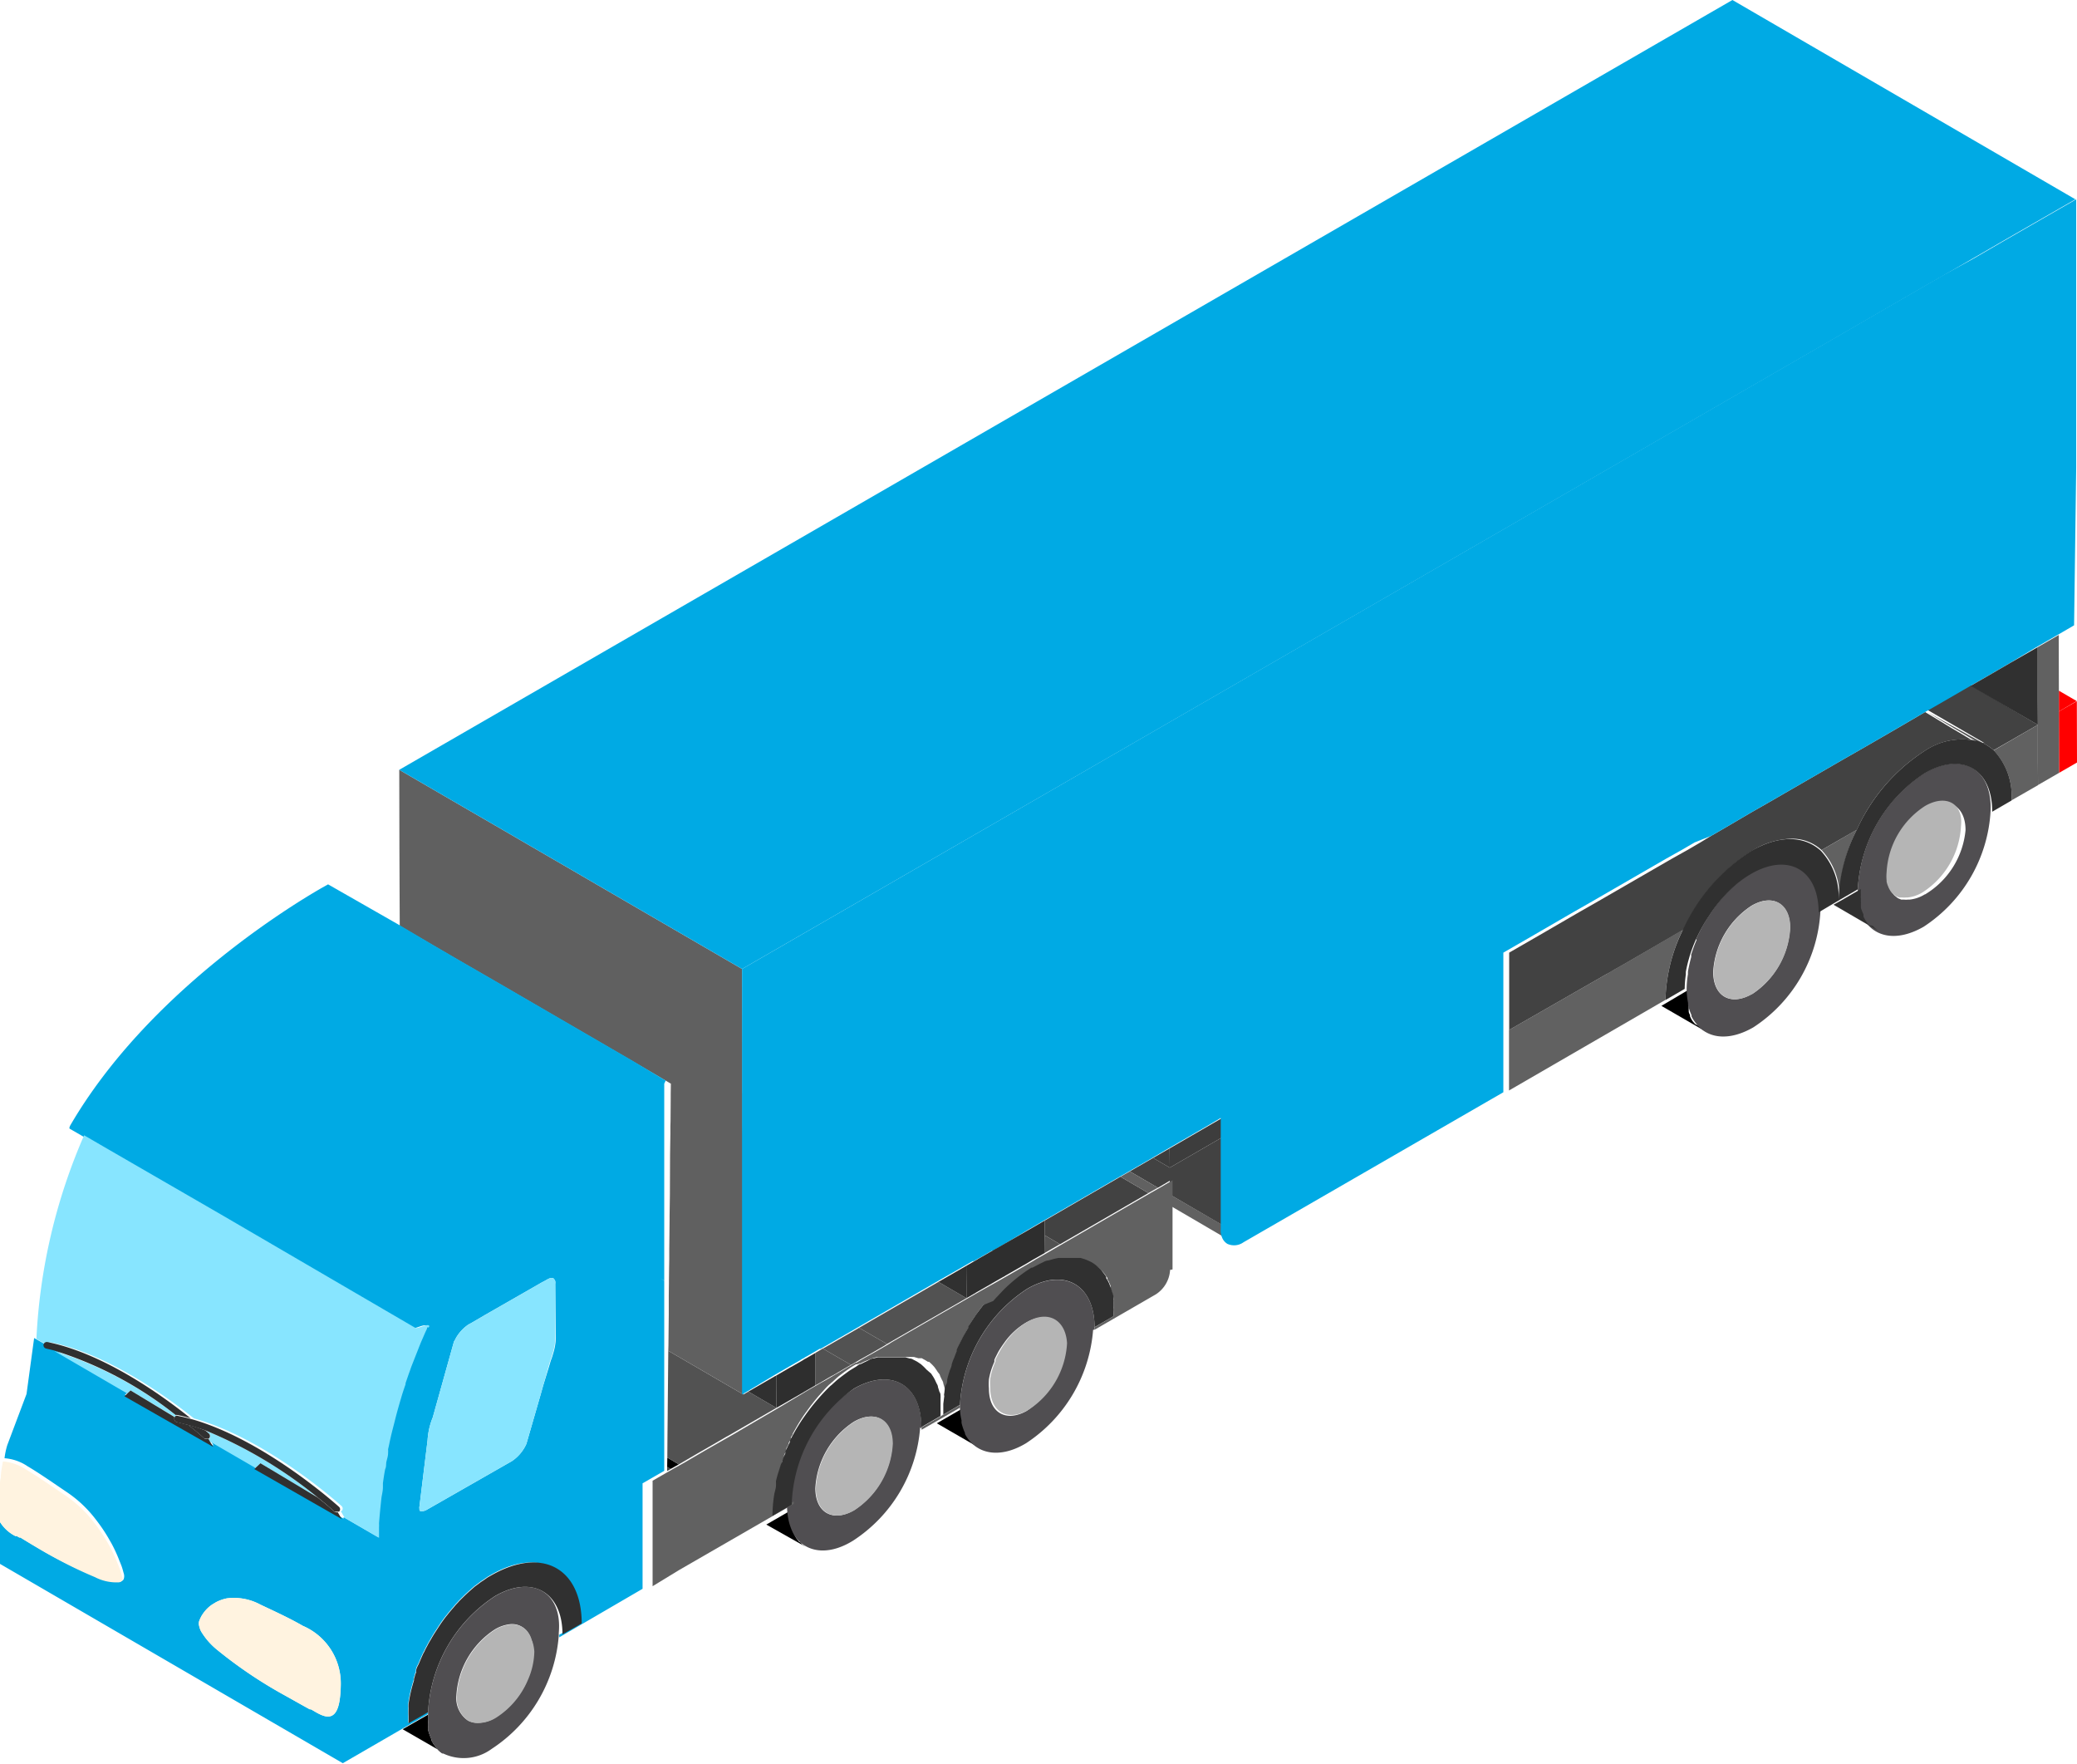 <svg id="Capa_1" data-name="Capa 1" data-type="trailer.svg" xmlns="http://www.w3.org/2000/svg" viewBox="0 0 128.39 109.01"><defs><style>.cls-1{fill:#424242;}.cls-2{fill:red;}.cls-3{fill:#3d3d3d;}.cls-4{fill:#525252;}.cls-5{fill:#504e51;}.cls-6{fill:#616161;}.cls-7{fill:#606060;}.body{fill:#00AAE4;}.cls-10{fill:#87e5ff;}.cls-11{fill:#fff3e0;}.cls-12{fill:#303030;}.cls-13{fill:#2e2e2e;}.cls-14{fill:#b5b5b5;}</style></defs><polygon class="cls-1" points="70.99 73.74 65.53 76.9 65.52 76.9 64.58 76.35 64.58 75.44 69.26 72.73 70.99 73.74"/><polygon class="cls-1" points="41.46 90.79 41.42 90.82 41.24 90.92 41.24 90.67 41.46 90.79"/><polygon class="cls-2" points="127.33 43.94 128.37 43.33 127.27 42.69 127.27 43.98 127.33 43.94"/><polygon class="cls-2" points="127.27 43.98 127.28 47.77 127.28 47.77 127.28 47.77 128.39 47.13 128.38 43.34 127.33 43.94 127.27 43.98 127.27 43.98"/><path class="cls-1" d="M140.19,72.14l-2.54,1.46-.19.11a2.48,2.48,0,0,0-.74-.46.31.31,0,0,1,.12,0,.8.8,0,0,1,.16.08l-3.63-2.11.77-.44,1.9-1.1Z" transform="translate(-14.22 -27.34)"/><polygon class="cls-1" points="125.97 44.8 125.97 44.8 125.97 44.8 125.97 44.8"/><path d="M119,90.63c-.06-.07-.12-.13-.17-.2a1.71,1.71,0,0,1-.14-.27h0l0-.08a.08.08,0,0,1,0,0,1.08,1.08,0,0,1-.08-.19l0-.08a.75.75,0,0,1,0-.16.94.94,0,0,1,0-.16.52.52,0,0,1,0-.11.29.29,0,0,1,0-.09l0-.18,0-.26c0-.11,0-.22,0-.34h0l-1.69,1,2.87,1.66a2,2,0,0,1-.42-.34Z" transform="translate(-14.22 -27.34)"/><path class="cls-1" d="M136.47,73.15a4.15,4.15,0,0,0-3.27.6A11.27,11.27,0,0,0,129,78.63l-1.31.75-.87.5a2.66,2.66,0,0,0-1.87-.7,4.84,4.84,0,0,0-2.4.73,11.36,11.36,0,0,0-4.25,4.89l-3.09,1.79-.76.44-.43.24-.28.17-.23.12h0l-6,3.44V86.22l1.84-1.06.5-.29,1.19-.69.81-.47h0l1-.57,4.71-2.72h0l1-.56.77-.45,0,0h0L120,79l1-.58,1.48-.87h0l1-.57,4.71-2.72,1-.57.78-.45,0,0,1.14-.66,0,0,.5-.29,1.13-.66.48-.28h0l1.65,1,.75.44.16.1.12.07.16.09Z" transform="translate(-14.22 -27.34)"/><polygon class="cls-1" points="72.31 73.83 72.31 72.98 71.58 73.41 71.57 73.41 69.84 72.4 71.28 71.57 72.31 72.17 75.75 70.18 75.76 75.84 72.31 73.83"/><polygon class="cls-3" points="75.75 70.18 72.31 72.17 72.3 70.98 74.72 69.58 75.74 68.99 75.75 70.18"/><polygon class="cls-3" points="72.31 72.17 71.28 71.57 72.3 70.98 72.31 72.17"/><path d="M74.31,116.46l0,0a.4.4,0,0,1-.1-.12L74,116.1,74,116l0-.06s0,0,0,0a2.12,2.12,0,0,1-.14-.31l-.06-.26a.75.75,0,0,1,0-.16,4,4,0,0,1-.11-.8l-1.56.9,2.63,1.52,0,0a1.71,1.71,0,0,1-.2-.18A.46.46,0,0,0,74.31,116.46Z" transform="translate(-14.22 -27.34)"/><polygon points="58.15 87.52 58.15 87.52 58.15 87.52 58.15 87.52 58.15 87.52"/><path d="M63.62,122.64h0s0,0,0,0,0,0,0,0l-.16-.21a.7.7,0,0,1-.08-.14.31.31,0,0,1-.05-.1l0,0v0a1.26,1.26,0,0,1-.12-.29.85.85,0,0,1-.06-.17,1.17,1.17,0,0,1,0-.2v0s0-.08,0-.13a1.35,1.35,0,0,0,0-.18s0-.1,0-.15a1.11,1.11,0,0,1,0-.19,1.48,1.48,0,0,1,0-.21l-1.56.9L64,122.93l-.14-.1c-.05,0-.1-.1-.15-.15Z" transform="translate(-14.22 -27.34)"/><polygon points="41.96 90.51 41.46 90.79 41.24 90.67 41.25 90.09 41.96 90.51"/><path d="M41.68,135.7l-2.57-1.48,1.57-.9a2.6,2.6,0,0,0,0,.4s0,.06,0,.09a1.87,1.87,0,0,0,0,.25,1.16,1.16,0,0,0,0,.18,2,2,0,0,0,.11.35,1.86,1.86,0,0,0,.1.25l0,.07a2,2,0,0,1,.11.2l.09.12a1.66,1.66,0,0,0,.16.21,2.5,2.5,0,0,0,.24.22Z" transform="translate(-14.22 -27.34)"/><path class="cls-4" d="M137,73.38a.8.8,0,0,0-.16-.08.31.31,0,0,0-.12,0l-.18-.08h0l-.06,0-.3-.18-.16-.09-.12-.07-.16-.1-.75-.44-1.65-1,0,0Z" transform="translate(-14.22 -27.34)"/><path class="cls-5" d="M122.51,81.27a6.62,6.62,0,0,0-.84.58,8.87,8.87,0,0,0-1.75,2,9.44,9.44,0,0,0-.83,1.49,1.17,1.17,0,0,0,0,.11c-.13.29-.23.59-.33.89a1,1,0,0,1,0,.16c-.08.3-.15.6-.2.9,0,0,0,.07,0,.1v.06a5.8,5.8,0,0,0-.08.91,4.65,4.65,0,0,0,.09.87.52.52,0,0,0,0,.11,2.91,2.91,0,0,0,.21.63l0,.08a2.36,2.36,0,0,0,.32.48l.09.12c.76.8,2,.89,3.41.08a9.15,9.15,0,0,0,4.15-7.18C126.67,81,124.8,80,122.51,81.27Zm0,7.51c-1.31.75-2.38.15-2.39-1.36a5.25,5.25,0,0,1,2.37-4.1c1.31-.76,2.38-.14,2.38,1.36A5.21,5.21,0,0,1,122.53,88.78Z" transform="translate(-14.22 -27.34)"/><path class="cls-5" d="M133.2,75.11a9.13,9.13,0,0,0-4.14,7.18,4.79,4.79,0,0,0,.08.88v.06a2.82,2.82,0,0,0,.21.62l0,.14a2.56,2.56,0,0,0,.35.53l0,0c.75.82,2,.92,3.43.1a9.16,9.16,0,0,0,4.14-7.18C137.37,74.85,135.5,73.78,133.2,75.11Zm0,7.51a2.21,2.21,0,0,1-.92.32h-.09a1.37,1.37,0,0,1-.29,0h0l-.16,0-.19-.08a2.43,2.43,0,0,1-.25-.2l0,0a1.56,1.56,0,0,1-.17-.25.61.61,0,0,1-.05-.12,1.6,1.6,0,0,1-.11-.33s0,0,0-.08a2.49,2.49,0,0,1,0-.49,5.2,5.2,0,0,1,2.37-4.1c1.31-.76,2.38-.15,2.38,1.36A5.19,5.19,0,0,1,133.22,82.62Z" transform="translate(-14.22 -27.34)"/><path class="cls-4" d="M77.43,105.8l-.19.12c.15-.1.3-.2.46-.29Z" transform="translate(-14.22 -27.34)"/><polygon class="cls-4" points="61.34 79.32 61.34 79.31 60.35 79.88 61.34 79.32"/><polygon class="cls-4" points="56.94 84.34 56.93 84.34 56.93 84.34 56.94 84.34"/><path class="cls-4" d="M71.13,111.65l0,0-.07,0,.09.07Z" transform="translate(-14.22 -27.34)"/><path class="cls-4" d="M71.53,112.05a0,0,0,0,1,0,0l0,0h0Z" transform="translate(-14.22 -27.34)"/><polygon class="cls-4" points="59.74 80.24 55.64 82.6 54.83 83.07 53.1 82.07 53.91 81.6 58.01 79.23 59.74 80.24"/><polygon class="cls-4" points="60.35 79.89 60.35 79.88 59.73 80.24 60.35 79.89"/><path class="cls-4" d="M72.31,114a.31.31,0,0,0,0-.1h0a.42.42,0,0,0,0-.12v0s0,.06,0,.09S72.31,113.94,72.31,114Z" transform="translate(-14.22 -27.34)"/><path class="cls-4" d="M72.25,113.65v0Z" transform="translate(-14.22 -27.34)"/><polygon class="cls-4" points="49.66 86.06 49.69 86.05 50.41 85.62 49.68 86.04 49.66 86.06"/><polygon class="cls-4" points="47.99 87.02 44.95 88.78 44.94 88.78 43.96 89.35 43.14 89.82 41.96 90.51 41.25 90.09 41.26 88.72 41.27 87.79 41.27 87.78 41.28 86.65 41.31 83.49 45.95 86.19 46.26 86.01 47.99 87.02"/><polygon class="cls-4" points="52.6 84.36 52.15 84.62 51.47 85.02 51.46 85.02 51.42 85.04 51.33 85.09 50.65 85.49 50.41 85.62 50.41 83.62 50.42 83.61 50.86 83.35 52.6 84.36"/><path class="cls-4" d="M80.79,105h0Z" transform="translate(-14.22 -27.34)"/><path class="cls-4" d="M79.56,105h-.1l.2,0Z" transform="translate(-14.22 -27.34)"/><path class="cls-4" d="M78.44,105.26l0,0-.11,0,.24-.1Z" transform="translate(-14.22 -27.34)"/><polygon class="cls-4" points="64.58 76.35 64.58 77.44 65.52 76.9 65.52 76.9 64.58 76.35"/><path class="cls-5" d="M81.88,109.52v-.14h0c0-2.63-1.88-3.7-4.17-2.37a9.16,9.16,0,0,0-4.15,7.18.76.76,0,0,0,0,.15,3.37,3.37,0,0,0,.1.8.75.75,0,0,0,0,.16,3.36,3.36,0,0,0,.21.61l0,.06a2.24,2.24,0,0,0,.35.5.46.46,0,0,1,.07.07c.76.75,2,.82,3.36,0a9.22,9.22,0,0,0,4.14-7h0Zm-4.15,5c-1.31.76-2.38.15-2.38-1.36v0a3.6,3.6,0,0,1,0-.56h0a4.07,4.07,0,0,1,.14-.58v0a5.55,5.55,0,0,1,.2-.52.61.61,0,0,1,0-.12c.06-.14.14-.29.21-.43s.26-.43.4-.62a4.37,4.37,0,0,1,1.32-1.23c1.31-.76,2.38-.15,2.39,1.35A5.25,5.25,0,0,1,77.73,114.51Z" transform="translate(-14.22 -27.34)"/><path class="cls-4" d="M69.44,111.07h0Z" transform="translate(-14.22 -27.34)"/><path class="cls-4" d="M68.87,111.12H68.8a.22.22,0,0,0-.11,0l.27,0Z" transform="translate(-14.22 -27.34)"/><path class="cls-4" d="M70.38,111.24l0,0a.06.06,0,0,0,0,0l-.07,0,.14,0Z" transform="translate(-14.22 -27.34)"/><path class="cls-4" d="M70,111.12h0Z" transform="translate(-14.22 -27.34)"/><path class="cls-4" d="M70.12,111.16l-.1,0h0l.06,0Z" transform="translate(-14.22 -27.34)"/><path class="cls-4" d="M70.64,111.34l0,0-.16-.06h0Z" transform="translate(-14.22 -27.34)"/><polygon class="cls-4" points="54.83 83.07 54.66 83.18 53.85 83.65 53.15 84.04 52.66 84.33 52.65 84.33 52.6 84.36 50.86 83.35 50.92 83.32 50.93 83.32 51.42 83.04 52.11 82.64 52.93 82.17 53.1 82.07 54.83 83.07"/><path class="cls-4" d="M68.45,111.2l-.34.1.27-.07Z" transform="translate(-14.22 -27.34)"/><path class="cls-4" d="M68,111.32l-.33.14-.09,0c.16-.07.31-.14.46-.19Z" transform="translate(-14.22 -27.34)"/><path class="cls-4" d="M67.49,111.56l-.15.07h0l-.06,0,0,0-.12.07.19-.1Z" transform="translate(-14.22 -27.34)"/><path class="cls-5" d="M71.18,115.63v-.08h0c0-2.63-1.87-3.7-4.17-2.38a9.15,9.15,0,0,0-4.14,7.18v.15a4.48,4.48,0,0,0,.11.86v0a3.4,3.4,0,0,0,.24.68l0,0a2,2,0,0,0,.36.52l0,0c.75.77,2,.86,3.38,0a9.16,9.16,0,0,0,4.14-7h0ZM67,120.69c-1.31.75-2.38.14-2.38-1.37a5.25,5.25,0,0,1,2.37-4.1c1.31-.76,2.38-.15,2.39,1.36A5.24,5.24,0,0,1,67,120.69Z" transform="translate(-14.22 -27.34)"/><path class="cls-5" d="M44.82,126a9.12,9.12,0,0,0-4.14,7.18v.15a2.6,2.6,0,0,0,0,.4s0,.06,0,.09a1.87,1.87,0,0,0,0,.25,1.16,1.16,0,0,0,0,.18,2,2,0,0,0,.11.35,1.86,1.86,0,0,0,.1.25l0,.07a2,2,0,0,1,.11.2l.09.12a1.66,1.66,0,0,0,.16.21,2.5,2.5,0,0,0,.24.22l0,0,0,0s0,0,0,0l.07.05.06,0a2.93,2.93,0,0,0,3-.29,9.2,9.2,0,0,0,4.14-7v-.16C49,125.74,47.11,124.66,44.82,126Zm2,5.17a5.14,5.14,0,0,1-2,2.34,2,2,0,0,1-1.12.31,1.25,1.25,0,0,1-.56-.14,1.67,1.67,0,0,1-.71-1.53,5.23,5.23,0,0,1,2.38-4.1,2.31,2.31,0,0,1,.92-.32,1.17,1.17,0,0,1,1,.36,1.4,1.4,0,0,1,.33.6,1.07,1.07,0,0,1,.07.19v0a2.46,2.46,0,0,1,.05.49A4.62,4.62,0,0,1,46.81,131.16Z" transform="translate(-14.22 -27.34)"/><path class="cls-6" d="M140.19,74.34v-2.2h0l-2.54,1.47-.19.11a4.09,4.09,0,0,1,1.1,3.09l1.64-.94h0Z" transform="translate(-14.22 -27.34)"/><polygon class="cls-6" points="127.28 47.76 127.28 47.77 125.98 48.52 125.97 47 125.97 44.8 125.96 43.21 125.96 40 127.26 39.25 127.27 42.69 127.27 43.98 127.28 47.76"/><path class="cls-6" d="M129,78.62l-1.31.76-.87.5h0a4.16,4.16,0,0,1,1.1,3.08l-1.19.69h0l.69-.4.5-.28A10.12,10.12,0,0,1,129,78.62Z" transform="translate(-14.22 -27.34)"/><path class="cls-6" d="M118.25,84.8a10.36,10.36,0,0,0-1.08,4.34l-.5.29-9.17,5.31V91h0l6-3.44.23-.13.28-.17.43-.24.76-.44Z" transform="translate(-14.22 -27.34)"/><path class="cls-6" d="M90.41,104.11l-3.87-2.26v-.68l3.45,2a1.64,1.64,0,0,0,0,.23,1.29,1.29,0,0,0,.1.35A.81.81,0,0,0,90.41,104.11Z" transform="translate(-14.22 -27.34)"/><polygon class="cls-6" points="71.57 73.41 70.99 73.74 69.26 72.73 69.84 72.4 71.57 73.41"/><polygon class="cls-6" points="67.66 82.19 67.66 82.19 67.66 82.19 67.66 82.19 67.66 82.19"/><polygon class="cls-6" points="67.66 82.04 68.67 81.45 67.66 82.04 67.66 82.04"/><path class="cls-6" d="M78.78,105.14h0l-.23.09-.24.1h0C78.46,105.26,78.62,105.19,78.78,105.14Z" transform="translate(-14.22 -27.34)"/><path class="cls-6" d="M81,105.05h0a.42.42,0,0,0-.16,0l0,0h0Z" transform="translate(-14.22 -27.34)"/><path class="cls-6" d="M81.81,105.47l-.3-.21h0a2.27,2.27,0,0,1,.32.22Z" transform="translate(-14.22 -27.34)"/><path class="cls-6" d="M79.66,104.93l-.2,0h0l.25,0Z" transform="translate(-14.22 -27.34)"/><path class="cls-6" d="M79,105.07l-.2.06.29-.08Z" transform="translate(-14.22 -27.34)"/><path class="cls-6" d="M82,105.67a.52.52,0,0,0-.11-.1l.14.13Z" transform="translate(-14.22 -27.34)"/><path class="cls-6" d="M82.61,106.49h0l-.1-.18,0,0Z" transform="translate(-14.22 -27.34)"/><path class="cls-6" d="M81.3,105.16l-.09,0,.24.11Z" transform="translate(-14.22 -27.34)"/><path class="cls-6" d="M83.05,108.39v-.2A1.41,1.41,0,0,1,83.05,108.39Z" transform="translate(-14.22 -27.34)"/><polygon class="cls-6" points="56.96 88.22 57.15 88.11 56.96 88.21 56.96 88.22"/><path class="cls-6" d="M71.18,115.7h0v0Z" transform="translate(-14.22 -27.34)"/><path class="cls-6" d="M69,111.11l-.27,0h0l.34,0Z" transform="translate(-14.22 -27.34)"/><path class="cls-6" d="M69.49,111.08h0Z" transform="translate(-14.22 -27.34)"/><path class="cls-6" d="M72,112.85l0-.06c0,.09.07.18.11.28C72.06,113,72,112.92,72,112.85Z" transform="translate(-14.22 -27.34)"/><path class="cls-6" d="M71.74,112.35a2.07,2.07,0,0,1,.15.25A2.07,2.07,0,0,0,71.74,112.35Z" transform="translate(-14.22 -27.34)"/><path class="cls-6" d="M71.5,112l.17.22-.12-.17h0a0,0,0,0,0,0,0Z" transform="translate(-14.22 -27.34)"/><path class="cls-6" d="M70.35,111.23l-.14,0h-.14Z" transform="translate(-14.22 -27.34)"/><path class="cls-6" d="M69.94,111.12h0l-.15,0Z" transform="translate(-14.22 -27.34)"/><path class="cls-6" d="M71,111.56l-.16-.1.25.17Z" transform="translate(-14.22 -27.34)"/><path class="cls-6" d="M70.74,111.4l-.1-.06-.17-.07Z" transform="translate(-14.22 -27.34)"/><polygon class="cls-6" points="56.94 84.34 56.94 84.34 56.93 84.34 56.94 84.34"/><path class="cls-6" d="M72.34,114.2h0a1.2,1.2,0,0,0,0-.2s0-.11,0-.16C72.31,114,72.33,114.07,72.34,114.2Z" transform="translate(-14.22 -27.34)"/><path class="cls-6" d="M72.25,113.65v0l-.06-.25h0C72.21,113.46,72.23,113.55,72.25,113.65Z" transform="translate(-14.22 -27.34)"/><path class="cls-6" d="M72.38,114.86h0v-.06a2.83,2.83,0,0,0,0-.29v-.22c0,.18,0,.37,0,.57Z" transform="translate(-14.22 -27.34)"/><path class="cls-6" d="M68.55,111.18l-.1,0-.07,0Z" transform="translate(-14.22 -27.34)"/><path class="cls-6" d="M73.56,114.18h0l-1.18.69h0l-1,.58-.19.11v.15l.82-.47,1.56-.9Z" transform="translate(-14.22 -27.34)"/><path class="cls-6" d="M86.55,105.83a1.93,1.93,0,0,1-.88,1.51l-3.79,2.19v-.15l1-.59.17-.1a2.81,2.81,0,0,0,0-.29v-.18s0,0,0,0h0a1.49,1.49,0,0,0,0-.21l0-.23v0a.22.22,0,0,1,0-.08s0,0,0,0a.08.08,0,0,0,0,0,.43.43,0,0,0,0-.12c0-.13-.06-.25-.1-.37a1.42,1.42,0,0,0-.07-.22s0,0,0-.06l0-.09a1.6,1.6,0,0,0-.1-.23c0-.07-.07-.13-.1-.19l0,0s0,0,0,0l0-.09-.09-.12a1.33,1.33,0,0,0-.14-.19,1,1,0,0,0-.14-.15l0,0-.11-.1-.1-.09h0l-.13-.09-.06,0-.06,0,0,0h0l0,0-.15-.08-.09,0-.18-.07h0l-.16,0h-.09l0,0h-.16l-.23,0a3.23,3.23,0,0,0-.44,0h-.31l-.1,0h0l-.36.08-.09,0a1.17,1.17,0,0,0-.2.06h0l-.23.09h0s0,0,0,0h0l0,0-.11,0h0a0,0,0,0,1,0,0l-.21.1,0,0-.12.06-.12.06h0l0,0-.23.15,0,0-.19.13-.08,0-.44.33,0,0,0,0h0l-.06,0a0,0,0,0,0,0,0,2.61,2.61,0,0,0-.31.27.69.69,0,0,0-.13.11l-.24.24-.48.51-.07.08-.06.07L75,108l-.07.09-.06.08q-.16.21-.33.45l0,0,0,0c-.13.2-.27.4-.39.61a.25.25,0,0,0,0,.07c-.14.23-.28.47-.4.71a2.44,2.44,0,0,0-.14.28l-.05.09a.42.42,0,0,0,0,.1s0,0,0,0a.61.61,0,0,0-.07.14l0,.1a0,0,0,0,1,0,0c-.06.13-.11.27-.16.4a3.39,3.39,0,0,0-.15.41h0a0,0,0,0,1,0,0c0,.15-.1.3-.14.45s-.1.33-.14.49h0c0,.11,0,.21-.08.32a.44.44,0,0,1,0,.1c0,.14-.06.28-.08.41s0,.12,0,.19l-.06.48v.07c0,.17,0,.35,0,.52a2.85,2.85,0,0,0,0-.33v-.1a.28.28,0,0,1,0-.09s0-.06,0-.09a1.52,1.52,0,0,0,0-.21.22.22,0,0,0,0-.08s0,0,0-.08,0,0,0-.08a.44.44,0,0,0,0-.1v0c0-.09,0-.18-.06-.25h0l-.09-.3c0-.1-.07-.19-.11-.28l-.09-.19c0-.08-.09-.17-.15-.25l-.07-.11-.12-.17h0l0,0a2.73,2.73,0,0,0-.34-.34l0,0,0,0s0,0,0,0l-.07,0-.16-.1-.11-.06-.11-.06h0a.15.15,0,0,0-.07,0l-.07,0h0l-.07,0h0l-.28-.08h-.3l-.28,0h-.23l-.28,0H68.8l-.11,0h0l-.09,0-.17,0-.27.08h0l-.46.18-.13.06-.15.07h0l-.06,0a0,0,0,0,0,0,0h0l-.12.06-.09,0a4,4,0,0,0-.44.27s0,0,0,0l-.3.21-.29.22c-.15.12-.29.25-.43.38l-.11.09a.27.27,0,0,1-.08.07l0,0a4,4,0,0,0-.35.36l-.17.19-.18.2c-.25.3-.49.6-.72.93-.06.07-.11.15-.17.23-.25.37-.48.76-.69,1.15,0,.08-.08.15-.11.22a.2.2,0,0,0,0,.08c0,.07-.07.13-.1.2a.47.47,0,0,0-.05.1c0,.1-.09.2-.13.3a.36.36,0,0,0,0,.09c0,.11-.1.22-.14.33a.56.56,0,0,0,0,.12c0,.08-.07.16-.1.25l-.12.37c-.07.22-.13.43-.18.65h0l0,.12,0,.15,0,.15a2.7,2.7,0,0,0-.08.41,8.6,8.6,0,0,0-.11,1.32l1.19-.68v.15l-1.56.9-5.53,3.19-1.64,1,0-6.52,1.34-.77.18-.1,0,0,.5-.28,1.18-.69.82-.47,1-.57h0l3-1.76,1.67-1,0,0,.73-.42.24-.13.68-.4.09-.05,0,0h0l.68-.4.45-.26.05,0h0l.49-.29.7-.39.81-.47.17-.11.81-.47,4.1-2.36.61-.35h0l1-.56h0l.68-.39h0l.09-.05,0,0h0l1.13-.65h0l0,0h0l.5-.3.74-.42.93-.54h0l5.46-3.16.58-.33h0l.73-.43v5.51Z" transform="translate(-14.22 -27.34)"/><polygon class="cls-7" points="45.95 85.84 45.95 86.19 41.31 83.49 41.32 83.14 41.34 81.23 41.34 80.08 41.35 79.3 41.35 79.14 41.36 78.36 41.36 78.35 41.37 77.84 41.37 77.2 41.38 76.4 41.39 75.46 41.39 75.17 41.41 73.85 41.42 71.39 41.44 70.08 41.44 69.61 41.45 69.29 41.46 67.92 41.46 67.62 41.47 66.98 41.15 66.79 39.1 65.59 30.7 60.71 28.55 59.47 26.73 58.41 24.71 57.23 24.71 57.1 24.7 54.99 24.69 52.51 24.68 47.58 28.95 50.06 31.09 51.3 32.91 52.36 35.05 53.6 36.87 54.66 39.02 55.91 45.87 59.89 45.89 64.57 45.89 67.43 45.9 67.66 45.9 69.44 45.91 70.2 45.91 74 45.92 76.48 45.92 78.1 45.93 79.04 45.93 80.49 45.94 81.01 45.94 83.91 45.95 85.84"/><polygon class="cls-7" points="0 92.85 0.01 93.88 0 92.85 0 92.85"/><path class="cls-14" d="M133.21,77.16a5.2,5.2,0,0,0-2.37,4.1,2.49,2.49,0,0,0,0,.49s0,0,0,.08a1.6,1.6,0,0,0,.11.33.37.37,0,0,0,.05.11,1.3,1.3,0,0,0,.17.26l0,0a2.43,2.43,0,0,0,.25.2l.19.08.16,0h0a1.37,1.37,0,0,0,.29,0h.09a2.21,2.21,0,0,0,.92-.32,5.19,5.19,0,0,0,2.37-4.1C135.59,77,134.52,76.4,133.21,77.16Z" transform="translate(-14.22 -27.34)"/><path class="cls-14" d="M122.51,83.32a5.25,5.25,0,0,0-2.37,4.1c0,1.51,1.08,2.11,2.39,1.36a5.21,5.21,0,0,0,2.36-4.1C124.89,83.18,123.82,82.56,122.51,83.32Z" transform="translate(-14.22 -27.34)"/><path class="cls-14" d="M77.71,109.05a4.37,4.37,0,0,0-1.32,1.23,5.44,5.44,0,0,0-.39.62c-.08.14-.16.29-.23.44s0,.07,0,.11a5.55,5.55,0,0,0-.2.52v0a4.07,4.07,0,0,0-.14.58h0a3.6,3.6,0,0,0,0,.56v0c0,1.51,1.07,2.12,2.38,1.36a5.25,5.25,0,0,0,2.37-4.11C80.09,108.9,79,108.29,77.71,109.05Z" transform="translate(-14.22 -27.34)"/><path class="cls-14" d="M69.41,116.58c0-1.51-1.08-2.12-2.39-1.36a5.25,5.25,0,0,0-2.37,4.1c0,1.51,1.07,2.12,2.38,1.37A5.24,5.24,0,0,0,69.41,116.58Z" transform="translate(-14.22 -27.34)"/><path class="body" d="M142.56,56.23V44.59l0-4.93-4.26,2.45-2.12,1.23-1.82,1-2.14,1.23-1.81,1.05-2.14,1.24L60.09,87.23l0,4.68v2.74h0v2.11h0v4.58h0v12.19l.31-.18,1.66-1h0l0,0,.93-.54h0l.68-.39.09-.06,0,0,.68-.39h0l.44-.26.06,0h0l.49-.28.69-.4.82-.47.17-.1.81-.47,4.1-2.37.61-.35,1-.57.12-.07.57-.33.09,0,0,0-.18-.11.18.1,1.13-.65.06,0,.5-.29,1.67-1,.79-.46,4.68-2.71.58-.33,1.44-.83,1-.59,2.42-1.4,1-.59v6.85a1.64,1.64,0,0,0,0,.23,1.29,1.29,0,0,0,.1.35.81.81,0,0,0,.31.35,1,1,0,0,0,1-.1l16.06-9.27V91h0V86.22l1.84-1.06.5-.29,1.19-.69.81-.47h0l1-.57,4.71-2.72h0l1-.56.77-.45,0,0h0L120,79l1-.58,1.48-.87h0l1-.57,4.71-2.72,1-.57.78-.45,0,0,1.14-.66,0,0,.5-.29,1.13-.66.48-.28h0l0,0,.77-.44,1.9-1.1,1.37-.79,1.1-.64,1.67-1,1.3-.75,1.1-.64ZM61.84,95.78h0Z" transform="translate(-14.22 -27.34)"/><path class="body" d="M64,111.34l-.49-.28.49.29h0Z" transform="translate(-14.22 -27.34)"/><path class="body" d="M74.65,105.17h0l-.18-.11Z" transform="translate(-14.22 -27.34)"/><path class="cls-14" d="M47.16,128.9v0a1.59,1.59,0,0,0-.07-.2,1.46,1.46,0,0,0-.33-.6,1.2,1.2,0,0,0-1-.35,2.28,2.28,0,0,0-.92.31,5.24,5.24,0,0,0-2.38,4.11,1.69,1.69,0,0,0,.71,1.53,1.25,1.25,0,0,0,.56.14,2.17,2.17,0,0,0,1.12-.31,5.11,5.11,0,0,0,2-2.35,4.54,4.54,0,0,0,.4-1.76A2.46,2.46,0,0,0,47.16,128.9Z" transform="translate(-14.22 -27.34)"/><path class="body" d="M55.57,106.48h0l-.24-.15Z" transform="translate(-14.22 -27.34)"/><path class="body" d="M42,109.59h0s0,0,0,0Z" transform="translate(-14.22 -27.34)"/><path class="body" d="M55.37,94.13l-2-1.2-8.4-4.88-2.15-1.24L41,85.75l-2-1.18L34.5,82l-.41.23c-2,1.15-10.74,6.51-15.48,14.59-.11.18-.12.27-.07.29l.71.41,1.55.9,6.92,4,12,7h0c.13.08.68-.24.84-.15s0,0,0,0a.06.06,0,0,1,0,.05.45.45,0,0,1-.06.19c-.1.21-.18.41-.27.61s-.21.52-.31.77-.2.51-.3.76-.12.35-.19.52l-.21.61s0,0,0,.07c-.1.28-.19.55-.27.83v0c-.14.47-.27.93-.38,1.37s-.19.73-.27,1.08-.1.49-.16.73a2,2,0,0,1,0,.24c0,.18-.06.35-.1.52s0,.32-.08.47c-.06.3-.1.59-.14.87,0,.09,0,.17,0,.25h0c0,.23-.06.45-.09.65-.07.64-.12,1.18-.15,1.59a1.55,1.55,0,0,1,0,.22s0,.1,0,.13,0,.17,0,.24,0,.27,0,.3l-2.12-1.23,0,.09-5.49-3.14.07-.07-2.81-1.63.2.33-5.49-3.13.18-.17-.86-.5-3.66-2.13-.46-.11a.21.21,0,0,1-.16-.24h0l-.65-.37-.47,3.46-1.19,3.16a4.56,4.56,0,0,0-.17.81,2.91,2.91,0,0,1,1.43.5c.7.41,1.54,1,2.43,1.6a7.52,7.52,0,0,1,1.8,1.71,10.14,10.14,0,0,1,.73,1.07l.23.4a9.27,9.27,0,0,1,.48,1.05c.05.12.1.24.14.35s.09.29.12.41a.56.56,0,0,1,0,.4.33.33,0,0,1-.22.14,2.9,2.9,0,0,1-1.49-.32A26.44,26.44,0,0,1,17,123.28c-.57-.33-1.1-.65-1.52-.91l-.07,0-.15-.09-.09,0a2.39,2.39,0,0,1-.95-.87V124l21.19,12.32,3.68-2.13,1.57-.9v-.15l-1.2.68v0a1.62,1.62,0,0,1,0-.22c0-.08,0-.16,0-.23a4.07,4.07,0,0,1,0-.49,1.45,1.45,0,0,1,0-.29,9.38,9.38,0,0,1,.33-1.42l0-.09.06-.19c0-.07.05-.15.08-.23a.42.42,0,0,1,0-.1c0-.15.11-.3.17-.44s.18-.43.28-.64l.05-.08a3.59,3.59,0,0,1,.17-.34,4.91,4.91,0,0,1,.25-.44c.05-.1.12-.21.18-.31l.33-.51.06-.09c.12-.18.24-.34.37-.51l.06-.07c.13-.17.27-.33.4-.48a3.33,3.33,0,0,1,.25-.28c.1-.12.22-.23.33-.34s.3-.29.45-.42l.26-.23.26-.19a2.22,2.22,0,0,1,.27-.19l.27-.19.28-.16c3-1.71,5.35-.34,5.36,3.05l-1.19.68v.16l5.15-3,0-6.52,1.34-.77v-3.13h0V114l0-3.16v-.35l0-1.91v-2.08l-.24-.15.24.14v-.78h0v-3.18l0-1.32V98.73l0-1.31v-3.1ZM35.22,132.39c-.21,1.42-.93,1.09-1.52.75l-.1-.06-.16-.09-.07,0c-.46-.25-1-.56-1.65-.92a27.71,27.71,0,0,1-4.14-2.81,4.28,4.28,0,0,1-.93-1.09,1.26,1.26,0,0,1-.12-.34.57.57,0,0,1,0-.29,2.31,2.31,0,0,1,.17-.36,2.43,2.43,0,0,1,.14-.2,2.06,2.06,0,0,1,.5-.47l.23-.14a2.59,2.59,0,0,1,.68-.24,3.44,3.44,0,0,1,2.07.39c1,.47,1.86.87,2.62,1.31a3.87,3.87,0,0,1,2.34,3.66A7.57,7.57,0,0,1,35.22,132.39Zm12.1-32.07s0,0,0,0l0,0ZM42,109.59h0s0,0,0,0Zm6.58.42a3.54,3.54,0,0,1-.17,1,3.44,3.44,0,0,1-.14.42l-.11.37L47.79,113l-.14.5-.89,3.08a2.52,2.52,0,0,1-.9,1.07l-5.25,3a.58.58,0,0,1-.26.09l-.08,0-.07,0a0,0,0,0,1,0,0s0,0,0,0,0,0,0,0a.18.18,0,0,1-.05-.07h0a.14.14,0,0,1,0-.06.43.43,0,0,1,0-.17l.5-4.08a4.4,4.4,0,0,1,.32-1.41l1.3-4.65a.24.24,0,0,1,.06-.11,2.15,2.15,0,0,1,.14-.26,2.54,2.54,0,0,1,.7-.72l.22-.12.82-.48,3.49-2h0l.23-.12.15-.09a0,0,0,0,0,0,0h0l.14-.06h0a.14.14,0,0,1,.11,0h.07a0,0,0,0,1,0,0l0,0a.13.13,0,0,1,.07.06.4.4,0,0,1,.07.13h0a.43.43,0,0,1,0,.17Z" transform="translate(-14.22 -27.34)"/><polygon class="body" points="128.29 12.32 124.03 14.77 121.91 16 120.09 17.05 117.95 18.28 116.14 19.33 114 20.57 45.87 59.89 39.02 55.91 36.87 54.66 35.05 53.6 32.91 52.36 31.09 51.3 28.95 50.06 24.68 47.58 107.09 0 128.29 12.32"/><path class="body" d="M47.32,100.32s0,0,0,0l0,0Z" transform="translate(-14.22 -27.34)"/><path class="body" d="M14.23,120.18c0-.2,0-.62.06-1.11v.05l0,.21c0,.38,0,.69,0,.86h0Z" transform="translate(-14.22 -27.34)"/><path class="body" d="M14.34,118.57v0Z" transform="translate(-14.22 -27.34)"/><path class="cls-10" d="M25.12,114.84a.18.18,0,0,0-.09.08l-2.74-1.64-.2.19-.86-.5-3.66-2.13A23.08,23.08,0,0,1,25.12,114.84Z" transform="translate(-14.22 -27.34)"/><path class="cls-10" d="M40.63,109.37a.45.45,0,0,1-.06.19c-.1.21-.18.41-.27.61s-.21.52-.31.77-.2.51-.3.76-.12.35-.19.52l-.21.61s0,0,0,.07c-.1.28-.19.55-.27.83v0c-.14.47-.27.93-.38,1.37s-.19.73-.27,1.08-.1.49-.16.73a2,2,0,0,1,0,.24c0,.18-.06.35-.1.52s0,.32-.08.47c-.06.3-.1.59-.14.87,0,.09,0,.17,0,.25h0c0,.23-.06.45-.09.65-.07.64-.12,1.18-.15,1.59a1.55,1.55,0,0,1,0,.22s0,.1,0,.13,0,.17,0,.24,0,.27,0,.3l-2.12-1.23-.25-.43.06,0a.21.21,0,0,0,0-.3c-.2-.18-4.67-4.18-9.13-5.42-1.76-1.41-5.39-4-8.84-4.7a.21.21,0,0,0-.25.16l-.65-.37a35.63,35.63,0,0,1,2.95-12.59l1.55.9,6.92,4,12,7h0c.13.08.68-.24.84-.15s0,0,0,0A.06.06,0,0,1,40.63,109.37Z" transform="translate(-14.22 -27.34)"/><path class="cls-10" d="M33.86,119.9l-3.54-2.12-.31.29-2.81-1.63-.1-.18.06,0a.22.22,0,0,0,0-.3l-.22-.19A27,27,0,0,1,33.86,119.9Z" transform="translate(-14.22 -27.34)"/><path class="cls-10" d="M48.34,106.2h0A0,0,0,0,1,48.34,106.2Z" transform="translate(-14.22 -27.34)"/><path class="cls-10" d="M48.55,106.59V110a3.54,3.54,0,0,1-.17,1,3.44,3.44,0,0,1-.14.42l-.11.37L47.79,113l-.14.5-.89,3.08a2.52,2.52,0,0,1-.9,1.07l-5.25,3a.58.58,0,0,1-.26.09l-.08,0-.07,0a0,0,0,0,1,0,0s0,0,0,0,0,0,0,0a.18.18,0,0,1-.05-.07h0a.14.14,0,0,1,0-.06.43.43,0,0,1,0-.17l.5-4.08a4.4,4.4,0,0,1,.32-1.41l1.3-4.65a.24.24,0,0,1,.06-.11,2.15,2.15,0,0,1,.14-.26,2.54,2.54,0,0,1,.7-.72l.22-.12.82-.48,3.49-2h0l.23-.12.15-.09a0,0,0,0,0,0,0h0l.14-.06h0a.14.14,0,0,1,.11,0h.08l0,0a.13.13,0,0,1,.07.06.4.4,0,0,1,.07.13h0A.43.43,0,0,1,48.55,106.59Z" transform="translate(-14.22 -27.34)"/><path class="cls-11" d="M35.29,131.45a7.57,7.57,0,0,1-.07.94c-.21,1.42-.93,1.09-1.52.75l-.1-.06-.16-.09-.07,0c-.46-.25-1-.56-1.65-.92a27.71,27.71,0,0,1-4.14-2.81,4.28,4.28,0,0,1-.93-1.09,1.26,1.26,0,0,1-.12-.34.57.57,0,0,1,0-.29,2.31,2.31,0,0,1,.17-.36,2.43,2.43,0,0,1,.14-.2,2.06,2.06,0,0,1,.5-.47l.23-.14a2.59,2.59,0,0,1,.68-.24,3.44,3.44,0,0,1,2.07.39c1,.47,1.86.87,2.62,1.31A3.87,3.87,0,0,1,35.29,131.45Z" transform="translate(-14.22 -27.34)"/><path class="cls-11" d="M21.8,125a.33.33,0,0,1-.22.14,2.9,2.9,0,0,1-1.49-.32A26.44,26.44,0,0,1,17,123.28c-.57-.33-1.1-.65-1.52-.91l-.07,0-.15-.09-.09,0a2.39,2.39,0,0,1-.95-.87v-1.13a3.58,3.58,0,0,1,0-.53c0-.18,0-.38,0-.59s0-.32.05-.49v0c0-.34.08-.69.13-1a2.91,2.91,0,0,1,1.43.5c.7.41,1.54,1,2.43,1.6a7.52,7.52,0,0,1,1.8,1.71,10.14,10.14,0,0,1,.73,1.07l.23.4a9.27,9.27,0,0,1,.48,1.05c.05.12.1.24.14.35s.09.29.12.41A.56.56,0,0,1,21.8,125Z" transform="translate(-14.22 -27.34)"/><polygon class="cls-12" points="123.23 46.37 123.43 46.26 123.23 46.37 123.23 46.37"/><polygon class="cls-12" points="125.97 45.65 125.97 44.8 125.97 44.8 125.97 45.65"/><polygon class="cls-12" points="125.97 44.8 121.82 42.39 123.19 41.6 124.29 40.96 125.96 40 125.96 43.21 125.97 44.8"/><path class="cls-12" d="M129.76,84.52a1.15,1.15,0,0,1-.14-.17,1.76,1.76,0,0,1-.14-.23.83.83,0,0,1-.07-.13l0-.14a2.78,2.78,0,0,1-.16-.4s0-.06,0-.09,0-.07,0-.11v-.08a.36.36,0,0,0,0-.1.17.17,0,0,1,0-.07s0-.08,0-.13a.65.65,0,0,1,0-.2,2.36,2.36,0,0,1,0-.38l-1.19.69-.5.28h0l2.8,1.63a1.37,1.37,0,0,1-.29-.24l-.08-.08Z" transform="translate(-14.22 -27.34)"/><path class="cls-12" d="M127.87,83A10.12,10.12,0,0,1,129,78.62h0A10.12,10.12,0,0,0,127.87,83Z" transform="translate(-14.22 -27.34)"/><polygon class="cls-12" points="59.74 79.53 59.74 80.24 58.01 79.23 58.62 78.88 59.61 78.31 59.73 78.24 59.73 78.38 59.74 79.53"/><polygon class="cls-12" points="47.99 87.02 46.26 86.01 47.92 85.05 47.96 85.04 47.98 85.02 47.98 85.09 47.99 87.02"/><path class="cls-12" d="M127.87,83a4.16,4.16,0,0,0-1.1-3.08h0c-1-.91-2.53-1-4.27,0a11.3,11.3,0,0,0-4.25,4.89h0a10.29,10.29,0,0,0-1.08,4.34l1.19-.69h0a6.8,6.8,0,0,1,.07-.89.08.08,0,0,0,0,0c0-.05,0-.11,0-.16a7.91,7.91,0,0,1,.19-.81h0v0l.06-.21c.09-.28.19-.56.31-.84a1,1,0,0,1,.07-.15,9.65,9.65,0,0,1,.82-1.47,8.87,8.87,0,0,1,1.75-2,6.62,6.62,0,0,1,.84-.58c2.29-1.32,4.16-.26,4.17,2.38Z" transform="translate(-14.22 -27.34)"/><path class="cls-12" d="M137.46,73.71h0a2.73,2.73,0,0,0-.74-.47l-.18-.07h0a4.11,4.11,0,0,0-3.33.57A11.39,11.39,0,0,0,129,78.62h0A10.12,10.12,0,0,0,127.87,83l1.19-.69h0a9.13,9.13,0,0,1,4.14-7.18c2.3-1.33,4.17-.26,4.17,2.38l1.19-.69A4.09,4.09,0,0,0,137.46,73.71Z" transform="translate(-14.22 -27.34)"/><path class="cls-12" d="M72.38,114.86h0l1.18-.69h0A9.16,9.16,0,0,1,77.71,107c2.29-1.33,4.16-.26,4.17,2.37l1-.58.17-.1c0-.1,0-.2,0-.3a1.41,1.41,0,0,0,0-.2h0a1.8,1.8,0,0,0,0-.22l0-.23h0s0-.08,0-.11a.06.06,0,0,0,0,0,.59.59,0,0,0,0-.13c0-.12-.06-.24-.1-.37a1.72,1.72,0,0,0-.07-.21l-.06-.15a1.6,1.6,0,0,0-.1-.23h0l-.12-.21v0a.56.56,0,0,1,0-.08l-.09-.13-.14-.18a1.07,1.07,0,0,0-.14-.16l-.14-.13-.1-.09a2.27,2.27,0,0,0-.32-.22l0,0-.24-.11-.18-.07-.24-.07h-.25l-.23,0h-.44l-.18,0-.25,0a3,3,0,0,0-.36.08l-.29.08h0c-.16,0-.32.12-.49.19l0,0h0l-.48.25h0l-.06,0a9.6,9.6,0,0,0-1,.72h0l0,0h0a9.59,9.59,0,0,0-.75.68l-.48.51-.13.15L75,108l-.13.17-.33.44-.07.11c-.13.19-.27.4-.39.61a.21.21,0,0,0,0,.06c-.14.24-.28.47-.4.71s-.1.19-.14.28-.13.26-.18.39l0,.09a0,0,0,0,1,0,0c-.06.14-.11.27-.16.41a2.74,2.74,0,0,0-.15.4l0,0c0,.15-.1.29-.14.45a4.5,4.5,0,0,0-.14.49h0c0,.11,0,.22-.08.33s-.07.34-.1.51,0,.12,0,.18l-.06.48v.08c0,.19,0,.38,0,.57Z" transform="translate(-14.22 -27.34)"/><polygon class="cls-13" points="64.59 77.44 63.85 77.86 63.35 78.16 63.34 78.16 63.3 78.19 63.29 78.19 62.16 78.84 62.15 78.84 62.12 78.87 62.03 78.92 62.02 78.92 61.34 79.31 60.35 79.88 59.74 80.24 59.74 79.53 59.73 78.38 59.73 78.24 60.3 77.91 60.39 77.86 60.43 77.84 60.43 77.83 61.56 77.18 61.62 77.15 62.12 76.86 63.79 75.9 64.58 75.44 64.58 76.35 64.59 77.44"/><path class="cls-12" d="M67,113.17c2.3-1.32,4.17-.25,4.17,2.38l.19-.11,1-.58h0c0-.2,0-.39,0-.57s0-.06,0-.09,0-.25,0-.37,0-.06,0-.09a.29.29,0,0,0,0-.09h0c0-.1,0-.19-.07-.29l-.09-.29c0-.1-.07-.19-.11-.28l-.09-.19a2.07,2.07,0,0,0-.15-.25l-.07-.11L71.5,112h0a3.51,3.51,0,0,0-.34-.33h0l0,0,0,0-.25-.17-.11-.06-.27-.13h0l-.07,0h0l-.28-.08-.06,0h-.07l-.17,0-.28,0h-.23l-.28,0-.34,0-.09,0-.17,0-.27.07h0c-.15,0-.3.12-.46.19l-.13.06-.2.1c-.09,0-.19.09-.28.15s-.32.19-.48.3l-.3.22-.29.22h0c-.15.12-.29.25-.43.38l-.11.09a12.83,12.83,0,0,0-1.52,1.77l-.17.24a12.06,12.06,0,0,0-.69,1.15,2.12,2.12,0,0,0-.11.21l0,.08c-.1.2-.2.4-.28.6a.3.3,0,0,0,0,.1,3.38,3.38,0,0,0-.18.44c0,.09-.07.17-.1.25l-.12.38c-.07.21-.13.43-.18.64a.93.93,0,0,0,0,.13l0,.14c0,.19-.08.38-.11.57a8.5,8.5,0,0,0-.11,1.32l1.19-.69A9.15,9.15,0,0,1,67,113.17Z" transform="translate(-14.22 -27.34)"/><polygon class="cls-13" points="50.41 83.62 50.41 85.62 49.68 86.04 49.66 86.06 47.99 87.02 47.98 85.09 47.98 85.02 48.91 84.48 48.92 84.48 49.6 84.09 49.69 84.03 49.73 84.01 50.41 83.62"/><path class="cls-12" d="M50.18,127.68l-1.19.68c0-2.62-1.88-3.7-4.17-2.37a9.12,9.12,0,0,0-4.14,7.18l-1.2.68v0a1.62,1.62,0,0,1,0-.22c0-.08,0-.16,0-.23a4.07,4.07,0,0,1,0-.49,1.45,1.45,0,0,1,0-.29,9.38,9.38,0,0,1,.33-1.42l0-.09.06-.19c0-.07.05-.15.08-.23a.42.42,0,0,1,0-.1c0-.15.11-.3.17-.44s.18-.43.28-.64l.05-.08a3.59,3.59,0,0,1,.17-.34,4.91,4.91,0,0,1,.25-.44c.05-.1.12-.21.18-.31l.33-.51.06-.09c.12-.18.24-.34.37-.51l.06-.07c.13-.17.27-.33.4-.48a3.33,3.33,0,0,1,.25-.28c.1-.12.22-.23.33-.34s.3-.29.45-.42l.26-.23.26-.19a2.22,2.22,0,0,1,.27-.19l.27-.19.28-.16C47.77,122.92,50.17,124.29,50.18,127.68Z" transform="translate(-14.22 -27.34)"/><path class="cls-12" d="M27.4,116.77l-5.49-3.13.18-.17.2-.19L25,114.92A.18.18,0,0,0,25,115a.2.2,0,0,0,.17.24l.69.17c.63.5,1,.84,1,.85a.19.19,0,0,0,.14,0,.18.18,0,0,0,.1,0l.1.18Z" transform="translate(-14.22 -27.34)"/><path class="cls-12" d="M26,115a8,8,0,0,0-.81-.2.2.2,0,0,0-.11,0,23.08,23.08,0,0,0-7.55-4l-.46-.11a.21.21,0,0,1-.16-.24h0a.21.21,0,0,1,.25-.16C20.65,111,24.28,113.61,26,115Z" transform="translate(-14.22 -27.34)"/><path class="cls-12" d="M25.84,115.4c.63.5,1,.83,1,.85a.24.24,0,0,0,.14,0,.18.18,0,0,0,.1,0l.06,0a.22.22,0,0,0,0-.3l-.22-.19C26.56,115.61,26.2,115.5,25.84,115.4Z" transform="translate(-14.22 -27.34)"/><path class="cls-12" d="M35.43,121.28l-5.49-3.14.07-.07.31-.29,3.54,2.12c.63.5,1,.84,1,.85a.2.2,0,0,0,.14.06.19.19,0,0,0,.1,0l.25.43Z" transform="translate(-14.22 -27.34)"/><path class="cls-12" d="M25.12,114.84a.16.16,0,0,0-.09.07A.18.18,0,0,0,25,115a.21.21,0,0,0,.17.25l.69.17c.36.1.72.21,1.08.34a27.59,27.59,0,0,1,6.94,4.15c.63.5,1,.85,1,.86a.24.24,0,0,0,.14,0,.18.18,0,0,0,.1,0l.06,0a.2.2,0,0,0,0-.29c-.2-.18-4.67-4.18-9.13-5.43-.27-.07-.54-.14-.81-.19A.2.2,0,0,0,25.12,114.84Z" transform="translate(-14.22 -27.34)"/></svg>